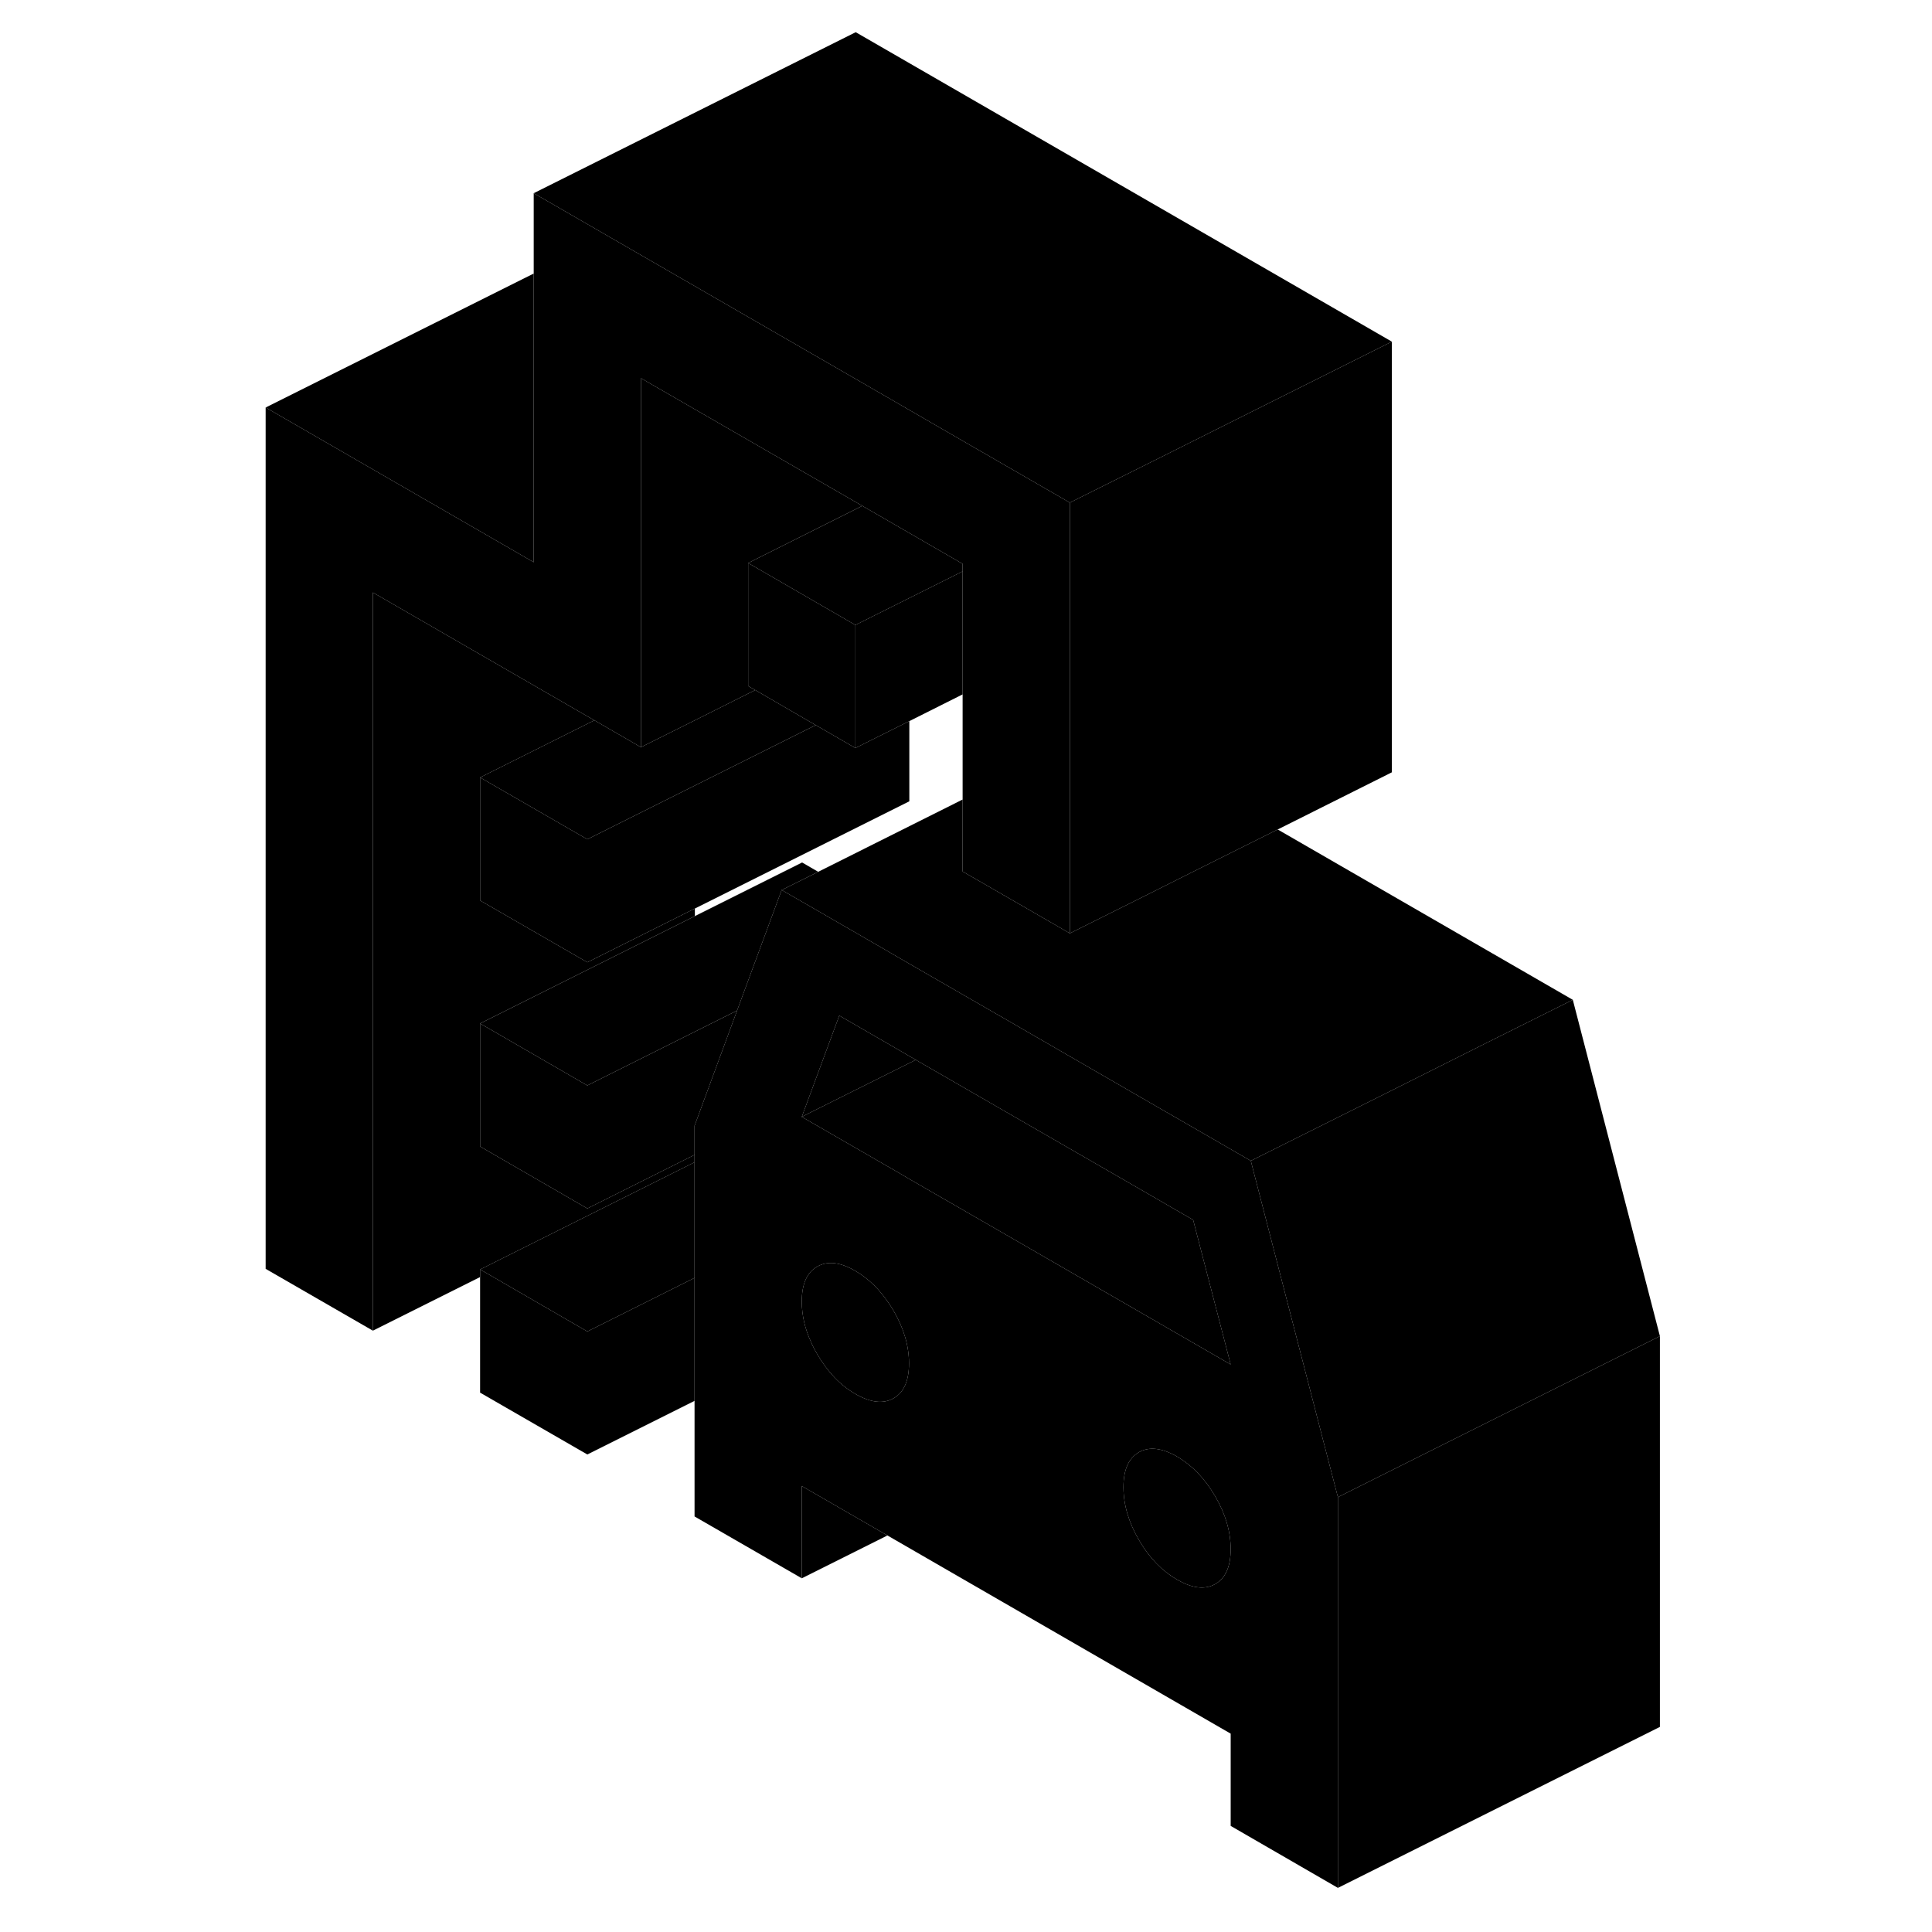 <svg width="48" height="48" viewBox="0 0 91 120" class="pr-icon-iso-duotone-secondary"
     xmlns="http://www.w3.org/2000/svg" stroke-width="1px" stroke-linecap="round" stroke-linejoin="round">
    <path d="M15.32 63.57V71.21L21.98 75.06V67.42L15.32 63.57Z" class="pr-icon-iso-duotone-primary-stroke" stroke-linejoin="round"/>
    <path d="M38.63 38.82V46.46L36.17 45.04L35.32 44.55L32.41 42.86L31.97 42.61V34.97L38.63 38.82Z" class="pr-icon-iso-duotone-primary-stroke" stroke-linejoin="round"/>
    <path d="M21.98 52.13V59.77L15.32 55.93V48.29L21.98 52.13Z" class="pr-icon-iso-duotone-primary-stroke" stroke-linejoin="round"/>
    <path d="M15.32 63.57V71.21L21.98 75.06L27.8 72.15L28.64 71.73V72.19L28.22 72.4L15.32 78.85V79.32L8.66 82.65V36.8L22 44.5L22.42 44.74L22 44.95L15.32 48.29V55.93L21.98 59.77L22 59.76L28.66 56.43V56.9L22 60.23L15.32 63.57Z" class="pr-icon-iso-duotone-primary-stroke" stroke-linejoin="round"/>
    <path d="M88.6 82.99L81.94 86.32L78.5 88.04L68.6 92.99L67.68 89.45L63.19 72.1L70.78 68.31L77.86 64.76L83.19 62.1L88.6 82.99Z" class="pr-icon-iso-duotone-primary-stroke" stroke-linejoin="round"/>
    <path d="M36.32 54.15L35.32 54.65L34.05 55.28L31.28 62.77L28.66 64.08L22 67.41L21.98 67.42L15.32 63.57L22 60.23L28.66 56.9L35.32 53.57L36.32 54.15Z" class="pr-icon-iso-duotone-primary-stroke" stroke-linejoin="round"/>
    <path d="M36.17 45.04L35.32 45.46L28.66 48.79L22 52.12L21.98 52.13L15.32 48.29L22 44.95L22.42 44.74L25.31 46.41L28.66 44.74L32.41 42.86L35.32 44.55L36.17 45.04Z" class="pr-icon-iso-duotone-primary-stroke" stroke-linejoin="round"/>
    <path d="M41.98 44.79V49.77L28.66 56.43L22 59.76L21.98 59.77V52.13L22 52.12L28.66 48.79L35.32 45.46L36.17 45.04L38.63 46.46L41.98 44.79Z" class="pr-icon-iso-duotone-primary-stroke" stroke-linejoin="round"/>
    <path d="M45.29 35.49V43.13L41.98 44.79L38.63 46.46V38.82L44.45 35.91L45.29 35.49Z" class="pr-icon-iso-duotone-primary-stroke" stroke-linejoin="round"/>
    <path d="M45.29 35.02V35.49L44.45 35.91L38.63 38.82L31.97 34.97L37.78 32.06L39.06 31.42L45.29 35.02Z" class="pr-icon-iso-duotone-primary-stroke" stroke-linejoin="round"/>
    <path d="M51.95 31.22V57.97L49.82 56.74L45.29 54.13V35.02L39.06 31.42L25.31 23.49V46.41L22.42 44.74L22 44.5L8.66 36.8V82.65L2 78.81V25.31L18.65 34.92V12L38.65 23.54L45.31 27.39L46.16 27.88L51.95 31.22Z" class="pr-icon-iso-duotone-primary-stroke" stroke-linejoin="round"/>
    <path d="M71.95 21.22V47.97L64.86 51.52L59.53 54.18L56.7 55.6L51.95 57.97V31.22L51.97 31.21L57.76 28.32L64.85 24.77L71.95 21.22Z" class="pr-icon-iso-duotone-primary-stroke" stroke-linejoin="round"/>
    <path d="M71.95 21.22L64.85 24.77L57.76 28.32L51.97 31.21L51.95 31.22L46.16 27.88L45.31 27.39L38.65 23.54L18.65 12L38.65 2L71.95 21.22Z" class="pr-icon-iso-duotone-primary-stroke" stroke-linejoin="round"/>
    <path d="M18.65 16.99V34.92L2 25.31L18.65 16.99Z" class="pr-icon-iso-duotone-primary-stroke" stroke-linejoin="round"/>
    <path d="M21.98 82.7V90.34L15.32 86.5V78.85L15.76 79.1L21.98 82.7Z" class="pr-icon-iso-duotone-primary-stroke" stroke-linejoin="round"/>
    <path d="M40.62 95.37L35.3 98.03V92.3L40.62 95.37Z" class="pr-icon-iso-duotone-primary-stroke" stroke-linejoin="round"/>
    <path d="M35.32 69.36L35.3 69.37" class="pr-icon-iso-duotone-primary-stroke" stroke-linejoin="round"/>
    <path d="M28.64 72.19V79.37L21.98 82.7L15.76 79.1L15.32 78.85L28.22 72.4L28.64 72.19Z" class="pr-icon-iso-duotone-primary-stroke" stroke-linejoin="round"/>
    <path d="M28.64 79.37V87.01L21.98 90.34V82.7L28.64 79.37Z" class="pr-icon-iso-duotone-primary-stroke" stroke-linejoin="round"/>
    <path d="M31.28 62.77L28.66 69.87L28.64 69.92V71.73L27.8 72.15L21.98 75.06V67.42L22 67.41L28.66 64.08L31.28 62.77Z" class="pr-icon-iso-duotone-primary-stroke" stroke-linejoin="round"/>
    <path d="M31.97 34.97V42.61L32.41 42.86L28.66 44.74L25.31 46.41V23.49L39.06 31.42L37.78 32.06L31.97 34.97Z" class="pr-icon-iso-duotone-primary-stroke" stroke-linejoin="round"/>
    <path d="M67.68 89.45L63.19 72.1L60.35 70.46L56.88 68.46L48.64 63.7L47.71 63.16L47.53 63.06L41.98 59.86L39.72 58.55L35.32 56.01L34.05 55.28L31.28 62.77L28.66 69.87L28.64 69.92V94.19L35.3 98.03V92.3L40.62 95.37L61.94 107.68V113.41L68.6 117.26V92.99L67.68 89.45ZM41 86.85C40.36 87.22 39.57 87.12 38.63 86.58C37.69 86.04 36.9 85.21 36.26 84.11C36.12 83.87 35.99 83.63 35.89 83.39C35.49 82.53 35.3 81.68 35.3 80.84C35.3 79.75 35.62 79.03 36.26 78.67C36.9 78.3 37.69 78.39 38.63 78.94C39.44 79.41 40.14 80.09 40.72 80.97C40.82 81.11 40.91 81.26 41 81.41C41.64 82.51 41.96 83.6 41.96 84.68C41.96 85.76 41.64 86.49 41 86.85ZM60.98 98.39C60.34 98.75 59.55 98.66 58.61 98.11C57.67 97.57 56.88 96.75 56.24 95.65C55.6 94.55 55.28 93.45 55.28 92.37C55.28 91.29 55.6 90.57 56.24 90.2C56.88 89.84 57.67 89.93 58.61 90.47C59.55 91.02 60.34 91.84 60.98 92.94C61.62 94.04 61.94 95.13 61.94 96.22C61.94 97.31 61.62 98.02 60.98 98.39ZM48.64 77.07L41.98 73.23L41.49 72.94L35.32 69.38H35.3L35.32 69.32L35.46 68.93L35.53 68.75L35.74 68.18L37.63 63.08L41.49 65.31L42.07 65.65L42.38 65.83L48.64 69.44L56.03 73.7L59.61 75.77L59.94 77.05L61.94 84.75L48.64 77.07Z" class="pr-icon-iso-duotone-primary-stroke" stroke-linejoin="round"/>
    <path d="M61.94 96.22C61.94 97.3 61.62 98.02 60.98 98.39C60.34 98.75 59.55 98.66 58.61 98.11C57.67 97.57 56.88 96.75 56.24 95.65C55.6 94.55 55.28 93.45 55.28 92.37C55.28 91.29 55.6 90.57 56.24 90.2C56.88 89.84 57.67 89.93 58.61 90.47C59.55 91.02 60.34 91.84 60.98 92.94C61.62 94.04 61.94 95.13 61.94 96.22Z" class="pr-icon-iso-duotone-primary-stroke" stroke-linejoin="round"/>
    <path d="M41.96 84.68C41.96 85.76 41.64 86.49 41 86.85C40.36 87.22 39.57 87.12 38.63 86.58C37.69 86.04 36.9 85.21 36.26 84.11C36.12 83.87 35.99 83.63 35.89 83.39C35.49 82.53 35.3 81.68 35.3 80.84C35.3 79.75 35.62 79.03 36.26 78.67C36.9 78.3 37.69 78.39 38.63 78.94C39.44 79.41 40.14 80.09 40.72 80.97C40.82 81.11 40.91 81.26 41 81.41C41.64 82.51 41.96 83.6 41.96 84.68Z" class="pr-icon-iso-duotone-primary-stroke" stroke-linejoin="round"/>
    <path d="M42.38 65.83L35.79 69.12L35.32 69.36V69.32L35.46 68.93L35.53 68.75L35.74 68.18L37.63 63.08L41.49 65.31L42.07 65.65L42.38 65.83Z" class="pr-icon-iso-duotone-primary-stroke" stroke-linejoin="round"/>
    <path d="M61.94 84.75L48.64 77.07L41.98 73.23L41.49 72.94L35.32 69.38V69.36L35.79 69.12L42.38 65.83L48.64 69.44L56.03 73.7L59.61 75.77L59.94 77.05L61.94 84.75Z" class="pr-icon-iso-duotone-primary-stroke" stroke-linejoin="round"/>
    <path d="M88.6 82.99V107.26L68.6 117.26V92.99L78.5 88.04L81.94 86.32L88.6 82.99Z" class="pr-icon-iso-duotone-primary-stroke" stroke-linejoin="round"/>
    <path d="M83.19 62.1L77.86 64.76L70.78 68.31L63.19 72.1L60.35 70.46L56.88 68.46L48.64 63.7L47.71 63.16L47.53 63.06L41.98 59.86L39.72 58.55L35.32 56.01L34.05 55.28L35.32 54.65L36.32 54.15L45.29 49.66V54.13L49.82 56.74L51.95 57.97L56.7 55.6L59.53 54.18L64.86 51.52L83.19 62.1Z" class="pr-icon-iso-duotone-primary-stroke" stroke-linejoin="round"/>
</svg>